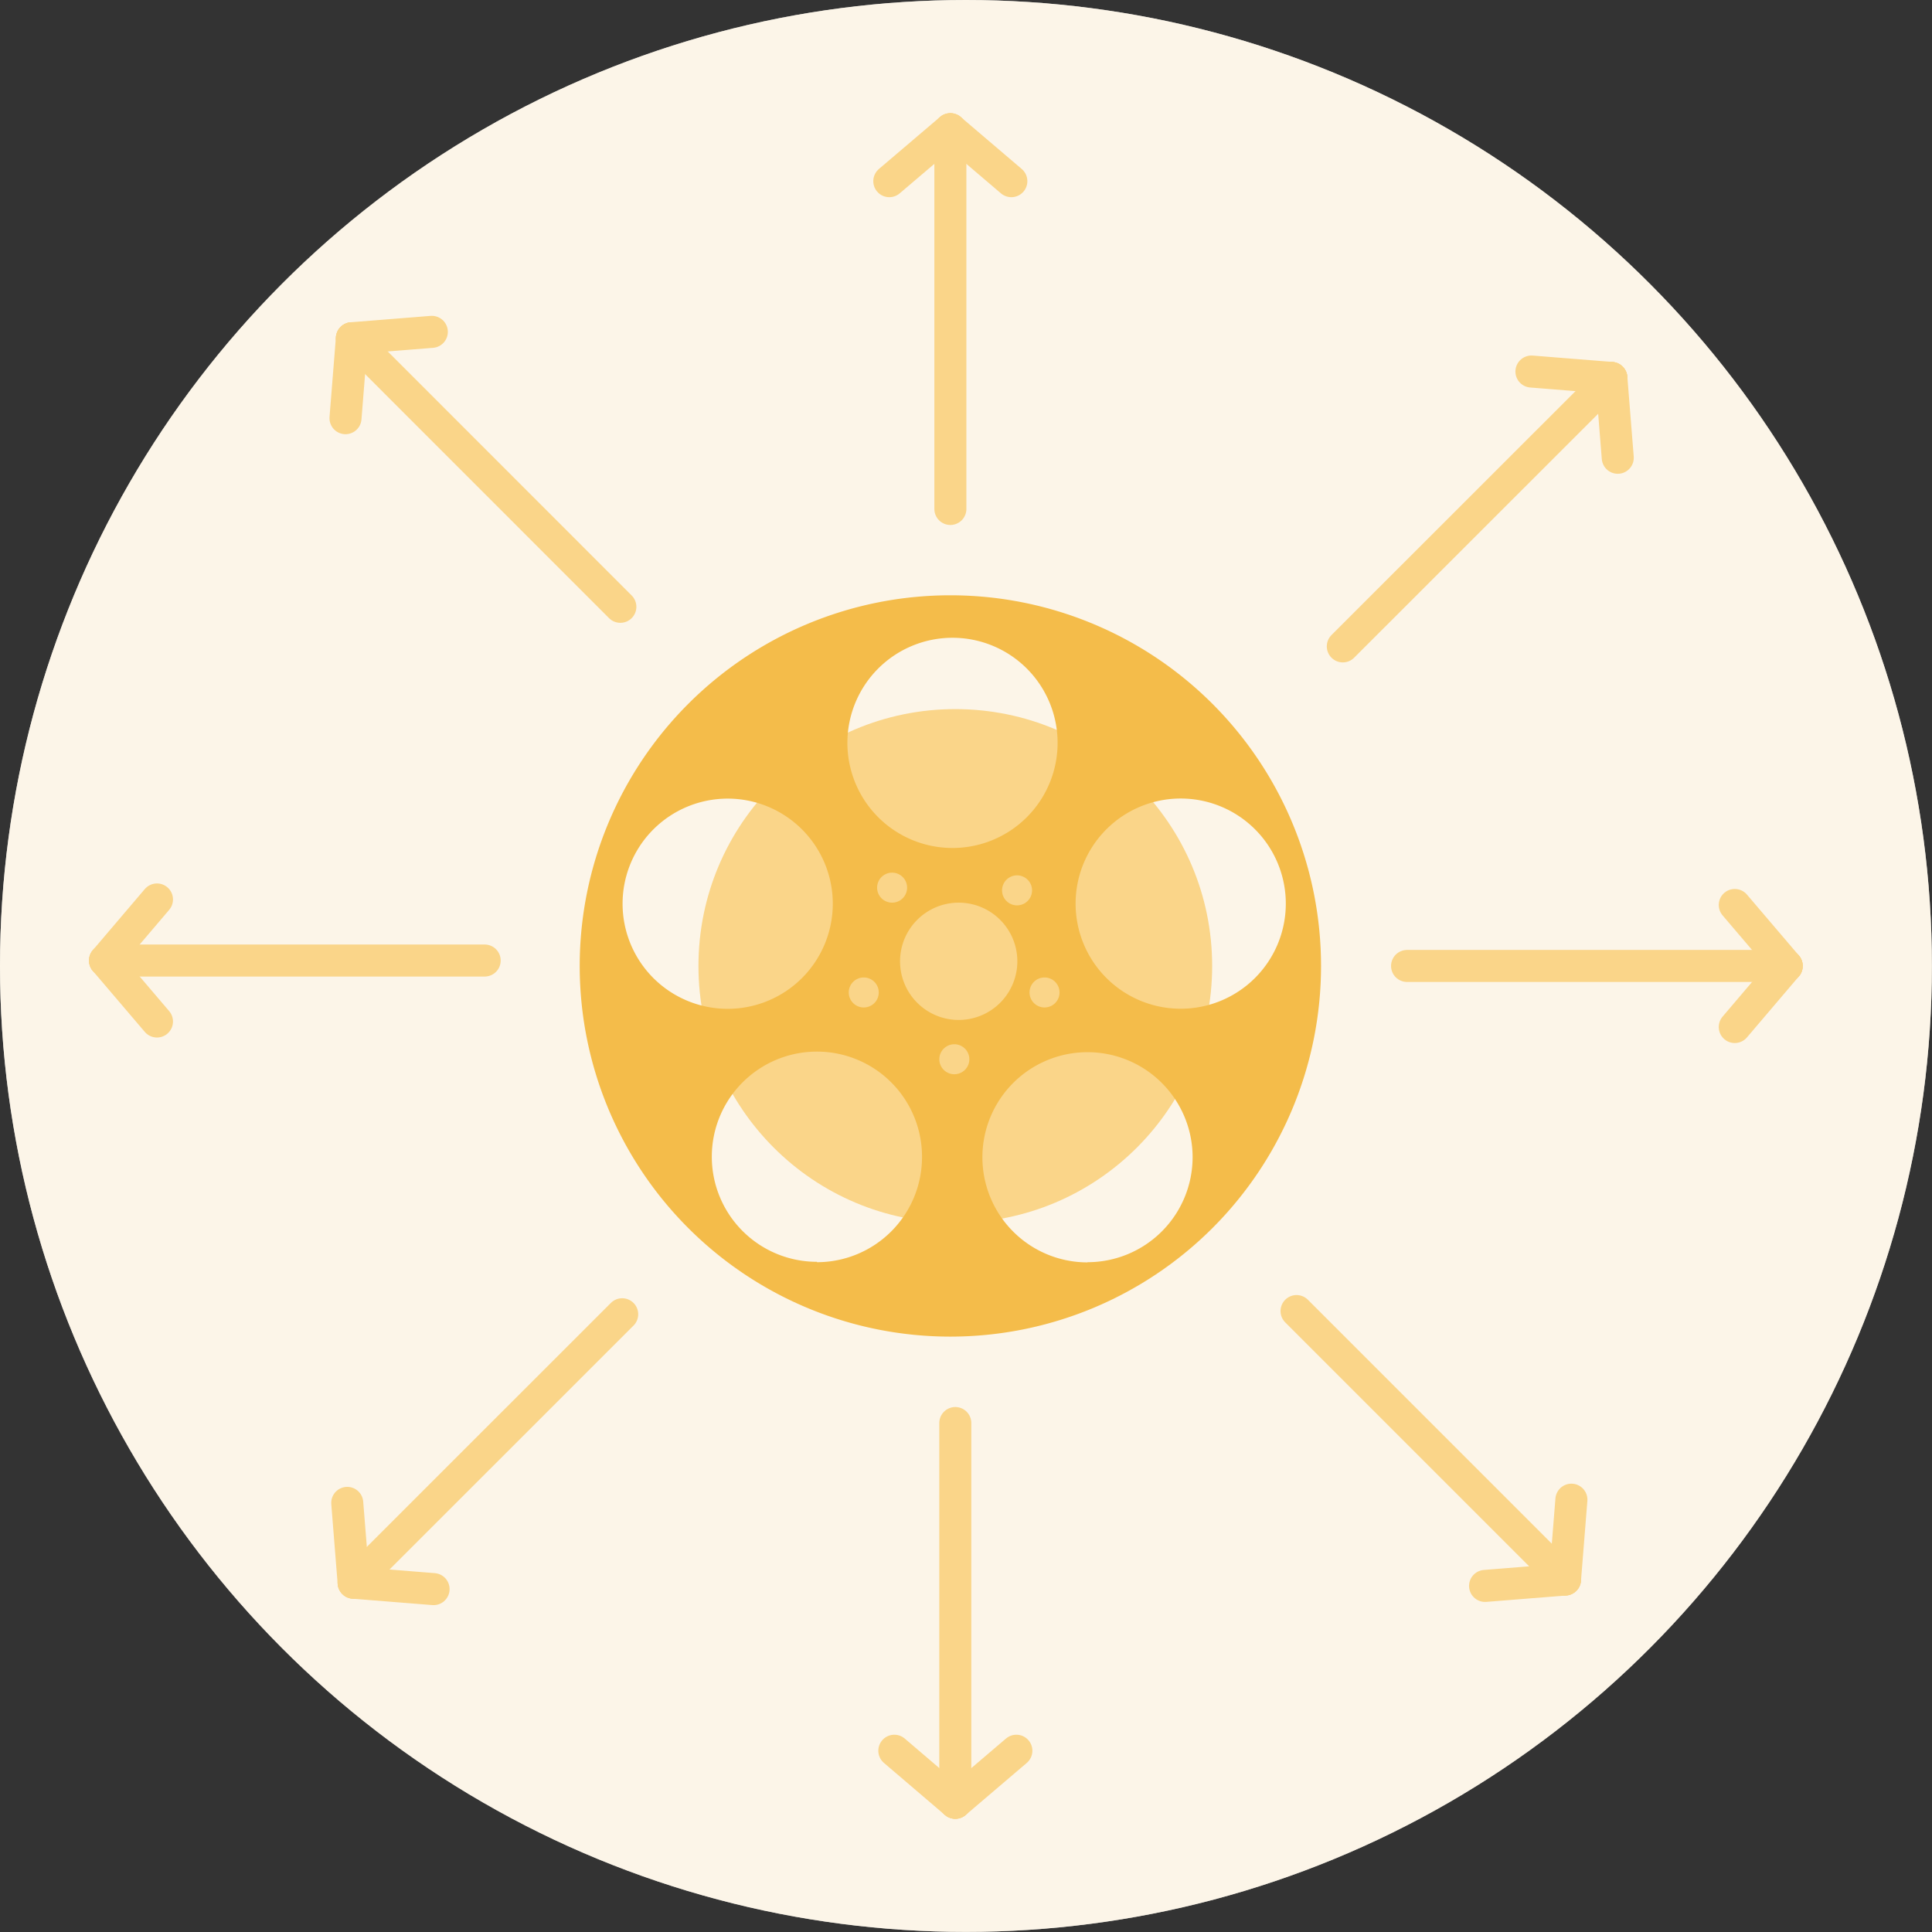 <svg xmlns="http://www.w3.org/2000/svg" viewBox="0 0 199.63 199.63"><rect x="0" y="0" width="199.63" height="199.63" fill="#333333" stroke="none"/><defs><style>.cls-1{fill:#efefef;fill-opacity:0.7;}.cls-2{fill:#fcdc95;}.cls-3{fill:#ebb835;}.cls-4,.cls-8{fill:none;stroke-linecap:round;stroke-miterlimit:10;stroke-width:3.31px;}.cls-4{stroke:#eb5e39;}.cls-5{fill:#fcf5e8;}.cls-6{fill:#fad589;}.cls-7{fill:#f4bc4a;}.cls-8{stroke:#fad589;}</style></defs><title>Asset 3</title><g id="Layer_2" data-name="Layer 2"><g id="Layer_1-2" data-name="Layer 1"><circle class="cls-1" cx="99.81" cy="99.81" r="99.81"/><circle class="cls-2" cx="98.71" cy="99.81" r="26.54"/><path class="cls-3" d="M98.2,61.51a38.3,38.3,0,1,0,38.3,38.3A38.3,38.3,0,0,0,98.2,61.51ZM90.63,91.72a1.55,1.55,0,1,1,1.55,1.55A1.55,1.55,0,0,1,90.63,91.72Zm.17,10.87A1.55,1.55,0,1,1,89.25,101,1.55,1.55,0,0,1,90.8,102.6ZM99,93.27A6.06,6.06,0,1,1,93,99.34,6.06,6.06,0,0,1,99,93.27ZM103.54,92a1.55,1.55,0,1,1,1.55,1.55A1.55,1.55,0,0,1,103.54,92Zm4.39,9a1.55,1.55,0,1,1-1.55,1.55A1.55,1.55,0,0,1,107.92,101ZM98.42,65.9A10.86,10.86,0,1,1,87.56,76.76,10.86,10.86,0,0,1,98.42,65.9ZM64.33,93.38a10.86,10.86,0,1,1,10.86,10.86A10.86,10.86,0,0,1,64.33,93.38Zm20.08,37a10.86,10.86,0,1,1,10.86-10.86A10.86,10.86,0,0,1,84.41,130.42ZM98.61,111a1.55,1.55,0,1,1,1.55-1.55A1.55,1.55,0,0,1,98.61,111Zm13.76,19.44a10.86,10.86,0,1,1,10.86-10.86A10.86,10.86,0,0,1,112.37,130.42ZM122,104.23a10.86,10.86,0,1,1,10.86-10.86A10.86,10.86,0,0,1,122,104.23Z"/><line class="cls-4" x1="98.2" y1="13.35" x2="98.2" y2="52.59"/><line class="cls-4" x1="104.5" y1="18.72" x2="98.2" y2="13.35"/><line class="cls-4" x1="91.89" y1="18.72" x2="98.2" y2="13.35"/><line class="cls-4" x1="184.62" y1="99.81" x2="145.39" y2="99.81"/><line class="cls-4" x1="179.25" y1="106.12" x2="184.62" y2="99.81"/><line class="cls-4" x1="179.25" y1="93.51" x2="184.62" y2="99.81"/><line class="cls-4" x1="166.5" y1="39.05" x2="138.75" y2="66.79"/><line class="cls-4" x1="167.16" y1="47.3" x2="166.5" y2="39.05"/><line class="cls-4" x1="158.24" y1="38.39" x2="166.5" y2="39.05"/><line class="cls-4" x1="36.54" y1="163.54" x2="64.29" y2="135.8"/><line class="cls-4" x1="35.88" y1="155.29" x2="36.54" y2="163.54"/><line class="cls-4" x1="44.8" y1="164.2" x2="36.54" y2="163.54"/><line class="cls-4" x1="161.71" y1="163.21" x2="133.97" y2="135.47"/><line class="cls-4" x1="153.45" y1="163.87" x2="161.71" y2="163.21"/><line class="cls-4" x1="162.37" y1="154.96" x2="161.71" y2="163.21"/><line class="cls-4" x1="36.36" y1="34.95" x2="64.1" y2="62.7"/><line class="cls-4" x1="44.62" y1="34.29" x2="36.36" y2="34.95"/><line class="cls-4" x1="35.7" y1="43.21" x2="36.36" y2="34.95"/><line class="cls-4" x1="98.71" y1="186.28" x2="98.71" y2="147.04"/><line class="cls-4" x1="92.41" y1="180.9" x2="98.71" y2="186.28"/><line class="cls-4" x1="105.02" y1="180.9" x2="98.71" y2="186.28"/><line class="cls-4" x1="10.85" y1="99.25" x2="50.08" y2="99.25"/><line class="cls-4" x1="16.22" y1="92.94" x2="10.85" y2="99.25"/><line class="cls-4" x1="16.22" y1="105.55" x2="10.85" y2="99.25"/><circle class="cls-5" cx="99.81" cy="99.81" r="99.81"/><circle class="cls-6" cx="98.71" cy="99.81" r="26.54"/><path class="cls-7" d="M98.2,61.51a38.3,38.3,0,1,0,38.3,38.3A38.3,38.3,0,0,0,98.2,61.51ZM90.63,91.72a1.55,1.55,0,1,1,1.55,1.55A1.55,1.55,0,0,1,90.63,91.72Zm.17,10.87A1.55,1.55,0,1,1,89.25,101,1.55,1.55,0,0,1,90.8,102.6ZM99,93.27A6.06,6.06,0,1,1,93,99.34,6.06,6.06,0,0,1,99,93.27ZM103.54,92a1.55,1.55,0,1,1,1.55,1.55A1.55,1.55,0,0,1,103.54,92Zm4.39,9a1.55,1.55,0,1,1-1.55,1.55A1.55,1.55,0,0,1,107.92,101ZM98.42,65.9A10.86,10.86,0,1,1,87.56,76.76,10.86,10.86,0,0,1,98.42,65.9ZM64.33,93.38a10.86,10.86,0,1,1,10.86,10.86A10.86,10.86,0,0,1,64.33,93.38Zm20.08,37a10.86,10.86,0,1,1,10.86-10.86A10.86,10.86,0,0,1,84.41,130.42ZM98.61,111a1.55,1.55,0,1,1,1.55-1.55A1.55,1.55,0,0,1,98.61,111Zm13.76,19.44a10.86,10.86,0,1,1,10.86-10.86A10.86,10.86,0,0,1,112.37,130.42ZM122,104.23a10.86,10.86,0,1,1,10.86-10.86A10.86,10.86,0,0,1,122,104.23Z"/><line class="cls-8" x1="98.2" y1="13.35" x2="98.2" y2="52.59"/><line class="cls-8" x1="104.5" y1="18.72" x2="98.2" y2="13.35"/><line class="cls-8" x1="91.89" y1="18.72" x2="98.2" y2="13.35"/><line class="cls-8" x1="184.62" y1="99.81" x2="145.39" y2="99.81"/><line class="cls-8" x1="179.25" y1="106.12" x2="184.62" y2="99.81"/><line class="cls-8" x1="179.25" y1="93.51" x2="184.62" y2="99.81"/><line class="cls-8" x1="166.5" y1="39.05" x2="138.75" y2="66.79"/><line class="cls-8" x1="167.16" y1="47.3" x2="166.5" y2="39.05"/><line class="cls-8" x1="158.24" y1="38.39" x2="166.5" y2="39.05"/><line class="cls-8" x1="36.54" y1="163.54" x2="64.29" y2="135.8"/><line class="cls-8" x1="35.88" y1="155.29" x2="36.54" y2="163.54"/><line class="cls-8" x1="44.8" y1="164.2" x2="36.54" y2="163.54"/><line class="cls-8" x1="161.71" y1="163.21" x2="133.97" y2="135.47"/><line class="cls-8" x1="153.45" y1="163.87" x2="161.71" y2="163.21"/><line class="cls-8" x1="162.37" y1="154.96" x2="161.71" y2="163.21"/><line class="cls-8" x1="36.36" y1="34.95" x2="64.1" y2="62.7"/><line class="cls-8" x1="44.62" y1="34.29" x2="36.36" y2="34.95"/><line class="cls-8" x1="35.7" y1="43.21" x2="36.36" y2="34.95"/><line class="cls-8" x1="98.71" y1="186.28" x2="98.71" y2="147.04"/><line class="cls-8" x1="92.41" y1="180.9" x2="98.71" y2="186.28"/><line class="cls-8" x1="105.02" y1="180.9" x2="98.71" y2="186.28"/><line class="cls-8" x1="10.85" y1="99.25" x2="50.08" y2="99.25"/><line class="cls-8" x1="16.22" y1="92.94" x2="10.85" y2="99.25"/><line class="cls-8" x1="16.22" y1="105.55" x2="10.85" y2="99.25"/></g></g></svg>